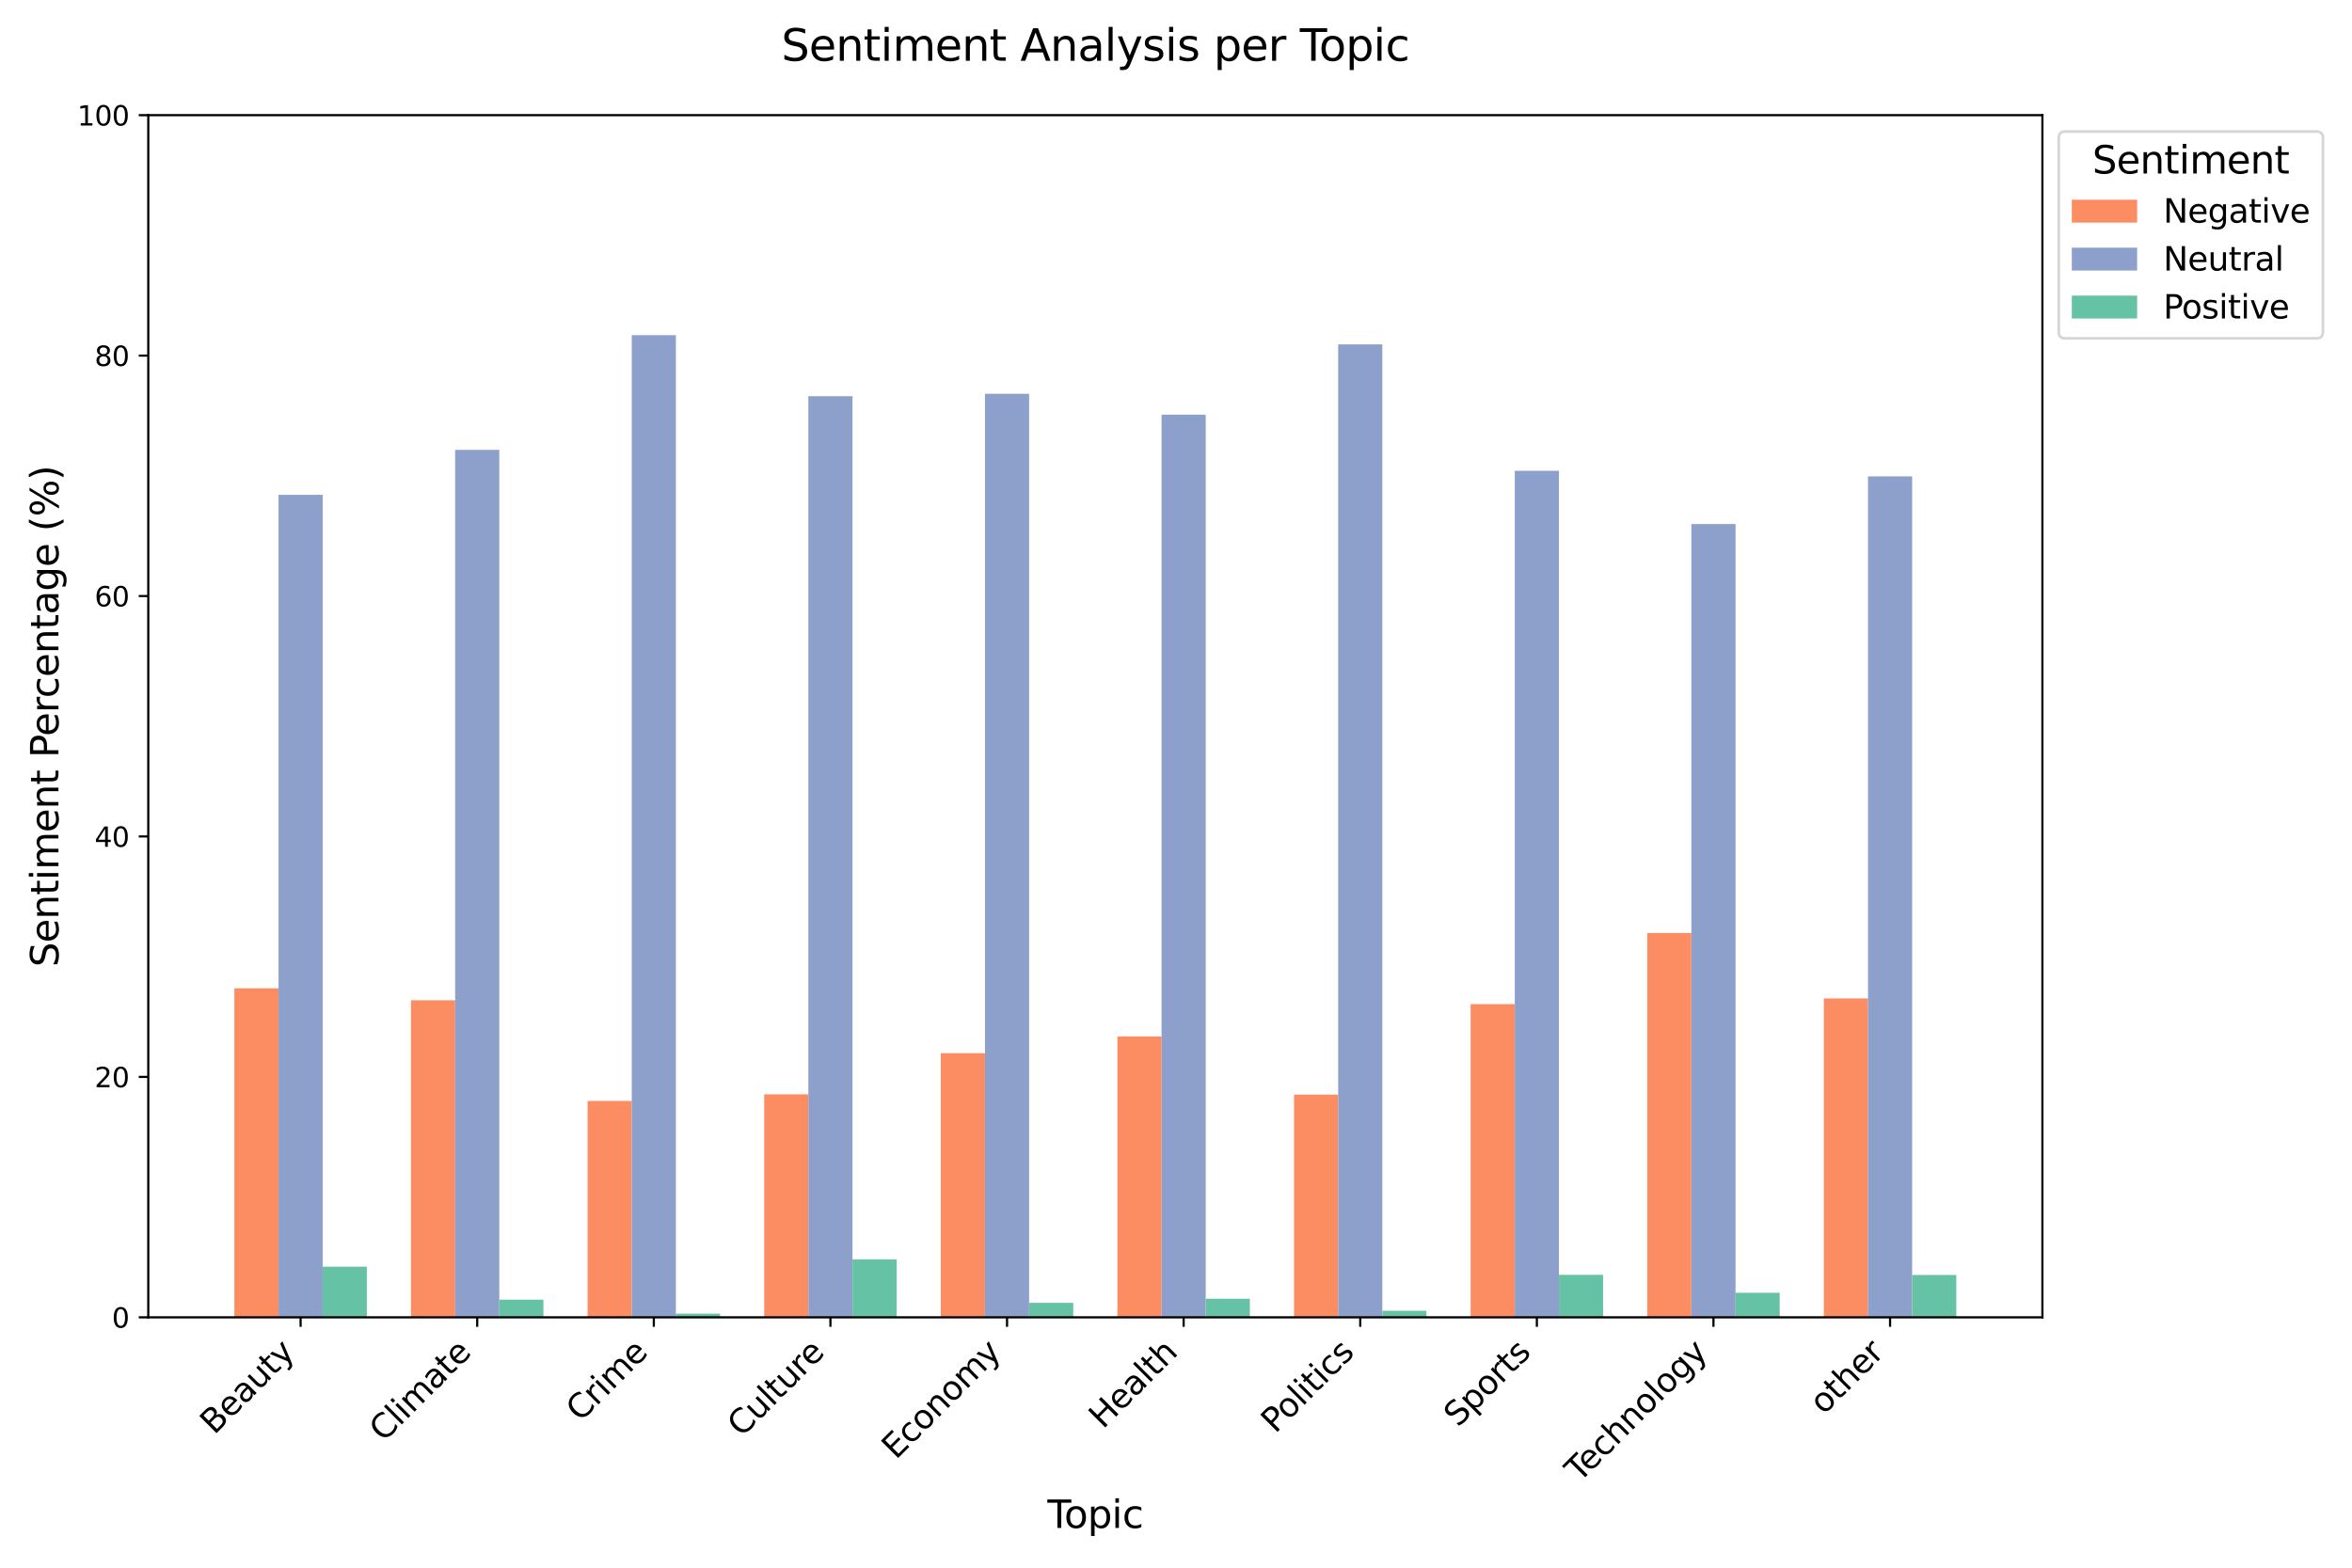 <?xml version="1.0" encoding="utf-8" standalone="no"?>
<!DOCTYPE svg PUBLIC "-//W3C//DTD SVG 1.1//EN"
  "http://www.w3.org/Graphics/SVG/1.1/DTD/svg11.dtd">
<svg xmlns:xlink="http://www.w3.org/1999/xlink" width="864pt" height="576pt" viewBox="0 0 864 576" xmlns="http://www.w3.org/2000/svg" version="1.1">
 <defs>
  <style type="text/css">*{stroke-linejoin: round; stroke-linecap: butt}</style>
 </defs>
 <g id="figure_1">
  <g id="patch_1">
   <path d="M 0 576 
L 864 576 
L 864 0 
L 0 0 
z
" style="fill: #ffffff"/>
  </g>
  <g id="axes_1">
   <g id="patch_2">
    <path d="M 54.47 484.008 
L 750.27 484.008 
L 750.27 42.32 
L 54.47 42.32 
z
" style="fill: #ffffff"/>
   </g>
   <g id="patch_3">
    <path d="M 86.097 484.008 
L 102.316 484.008 
L 102.316 363.125 
L 86.097 363.125 
z
" clip-path="url(#p4b4407efc2)" style="fill: #fc8d62"/>
   </g>
   <g id="patch_4">
    <path d="M 150.974 484.008 
L 167.193 484.008 
L 167.193 367.519 
L 150.974 367.519 
z
" clip-path="url(#p4b4407efc2)" style="fill: #fc8d62"/>
   </g>
   <g id="patch_5">
    <path d="M 215.85 484.008 
L 232.069 484.008 
L 232.069 404.513 
L 215.85 404.513 
z
" clip-path="url(#p4b4407efc2)" style="fill: #fc8d62"/>
   </g>
   <g id="patch_6">
    <path d="M 280.727 484.008 
L 296.946 484.008 
L 296.946 402.062 
L 280.727 402.062 
z
" clip-path="url(#p4b4407efc2)" style="fill: #fc8d62"/>
   </g>
   <g id="patch_7">
    <path d="M 345.603 484.008 
L 361.822 484.008 
L 361.822 386.95 
L 345.603 386.95 
z
" clip-path="url(#p4b4407efc2)" style="fill: #fc8d62"/>
   </g>
   <g id="patch_8">
    <path d="M 410.48 484.008 
L 426.699 484.008 
L 426.699 380.796 
L 410.48 380.796 
z
" clip-path="url(#p4b4407efc2)" style="fill: #fc8d62"/>
   </g>
   <g id="patch_9">
    <path d="M 475.356 484.008 
L 491.575 484.008 
L 491.575 402.194 
L 475.356 402.194 
z
" clip-path="url(#p4b4407efc2)" style="fill: #fc8d62"/>
   </g>
   <g id="patch_10">
    <path d="M 540.232 484.008 
L 556.452 484.008 
L 556.452 368.938 
L 540.232 368.938 
z
" clip-path="url(#p4b4407efc2)" style="fill: #fc8d62"/>
   </g>
   <g id="patch_11">
    <path d="M 605.109 484.008 
L 621.328 484.008 
L 621.328 342.788 
L 605.109 342.788 
z
" clip-path="url(#p4b4407efc2)" style="fill: #fc8d62"/>
   </g>
   <g id="patch_12">
    <path d="M 669.985 484.008 
L 686.204 484.008 
L 686.204 366.847 
L 669.985 366.847 
z
" clip-path="url(#p4b4407efc2)" style="fill: #fc8d62"/>
   </g>
   <g id="patch_13">
    <path d="M 102.316 484.008 
L 118.536 484.008 
L 118.536 181.8 
L 102.316 181.8 
z
" clip-path="url(#p4b4407efc2)" style="fill: #8da0cb"/>
   </g>
   <g id="patch_14">
    <path d="M 167.193 484.008 
L 183.412 484.008 
L 183.412 165.281 
L 167.193 165.281 
z
" clip-path="url(#p4b4407efc2)" style="fill: #8da0cb"/>
   </g>
   <g id="patch_15">
    <path d="M 232.069 484.008 
L 248.288 484.008 
L 248.288 123.155 
L 232.069 123.155 
z
" clip-path="url(#p4b4407efc2)" style="fill: #8da0cb"/>
   </g>
   <g id="patch_16">
    <path d="M 296.946 484.008 
L 313.165 484.008 
L 313.165 145.572 
L 296.946 145.572 
z
" clip-path="url(#p4b4407efc2)" style="fill: #8da0cb"/>
   </g>
   <g id="patch_17">
    <path d="M 361.822 484.008 
L 378.041 484.008 
L 378.041 144.685 
L 361.822 144.685 
z
" clip-path="url(#p4b4407efc2)" style="fill: #8da0cb"/>
   </g>
   <g id="patch_18">
    <path d="M 426.699 484.008 
L 442.918 484.008 
L 442.918 152.363 
L 426.699 152.363 
z
" clip-path="url(#p4b4407efc2)" style="fill: #8da0cb"/>
   </g>
   <g id="patch_19">
    <path d="M 491.575 484.008 
L 507.794 484.008 
L 507.794 126.54 
L 491.575 126.54 
z
" clip-path="url(#p4b4407efc2)" style="fill: #8da0cb"/>
   </g>
   <g id="patch_20">
    <path d="M 556.452 484.008 
L 572.671 484.008 
L 572.671 172.993 
L 556.452 172.993 
z
" clip-path="url(#p4b4407efc2)" style="fill: #8da0cb"/>
   </g>
   <g id="patch_21">
    <path d="M 621.328 484.008 
L 637.547 484.008 
L 637.547 192.554 
L 621.328 192.554 
z
" clip-path="url(#p4b4407efc2)" style="fill: #8da0cb"/>
   </g>
   <g id="patch_22">
    <path d="M 686.204 484.008 
L 702.424 484.008 
L 702.424 175.034 
L 686.204 175.034 
z
" clip-path="url(#p4b4407efc2)" style="fill: #8da0cb"/>
   </g>
   <g id="patch_23">
    <path d="M 118.536 484.008 
L 134.755 484.008 
L 134.755 465.411 
L 118.536 465.411 
z
" clip-path="url(#p4b4407efc2)" style="fill: #66c2a5"/>
   </g>
   <g id="patch_24">
    <path d="M 183.412 484.008 
L 199.631 484.008 
L 199.631 477.536 
L 183.412 477.536 
z
" clip-path="url(#p4b4407efc2)" style="fill: #66c2a5"/>
   </g>
   <g id="patch_25">
    <path d="M 248.288 484.008 
L 264.508 484.008 
L 264.508 482.668 
L 248.288 482.668 
z
" clip-path="url(#p4b4407efc2)" style="fill: #66c2a5"/>
   </g>
   <g id="patch_26">
    <path d="M 313.165 484.008 
L 329.384 484.008 
L 329.384 462.702 
L 313.165 462.702 
z
" clip-path="url(#p4b4407efc2)" style="fill: #66c2a5"/>
   </g>
   <g id="patch_27">
    <path d="M 378.041 484.008 
L 394.26 484.008 
L 394.26 478.7 
L 378.041 478.7 
z
" clip-path="url(#p4b4407efc2)" style="fill: #66c2a5"/>
   </g>
   <g id="patch_28">
    <path d="M 442.918 484.008 
L 459.137 484.008 
L 459.137 477.178 
L 442.918 477.178 
z
" clip-path="url(#p4b4407efc2)" style="fill: #66c2a5"/>
   </g>
   <g id="patch_29">
    <path d="M 507.794 484.008 
L 524.013 484.008 
L 524.013 481.602 
L 507.794 481.602 
z
" clip-path="url(#p4b4407efc2)" style="fill: #66c2a5"/>
   </g>
   <g id="patch_30">
    <path d="M 572.671 484.008 
L 588.89 484.008 
L 588.89 468.405 
L 572.671 468.405 
z
" clip-path="url(#p4b4407efc2)" style="fill: #66c2a5"/>
   </g>
   <g id="patch_31">
    <path d="M 637.547 484.008 
L 653.766 484.008 
L 653.766 474.994 
L 637.547 474.994 
z
" clip-path="url(#p4b4407efc2)" style="fill: #66c2a5"/>
   </g>
   <g id="patch_32">
    <path d="M 702.424 484.008 
L 718.643 484.008 
L 718.643 468.456 
L 702.424 468.456 
z
" clip-path="url(#p4b4407efc2)" style="fill: #66c2a5"/>
   </g>
   <g id="matplotlib.axis_1">
    <g id="xtick_1">
     <g id="line2d_1">
      <defs>
       <path id="m904b75fad4" d="M 0 0 
L 0 3.5 
" style="stroke: #000000; stroke-width: 0.8"/>
      </defs>
      <g>
       <use xlink:href="#m904b75fad4" x="110.426" y="484.008" style="stroke: #000000; stroke-width: 0.8"/>
      </g>
     </g>
     <g id="text_1">
      <!-- Beauty -->
      <g transform="translate(78.692 527.424) rotate(-45) scale(0.12 -0.12)">
       <defs>
        <path id="DejaVuSans-42" d="M 1259 2228 
L 1259 519 
L 2272 519 
Q 2781 519 3026 730 
Q 3272 941 3272 1375 
Q 3272 1813 3026 2020 
Q 2781 2228 2272 2228 
L 1259 2228 
z
M 1259 4147 
L 1259 2741 
L 2194 2741 
Q 2656 2741 2882 2914 
Q 3109 3088 3109 3444 
Q 3109 3797 2882 3972 
Q 2656 4147 2194 4147 
L 1259 4147 
z
M 628 4666 
L 2241 4666 
Q 2963 4666 3353 4366 
Q 3744 4066 3744 3513 
Q 3744 3084 3544 2831 
Q 3344 2578 2956 2516 
Q 3422 2416 3680 2098 
Q 3938 1781 3938 1306 
Q 3938 681 3513 340 
Q 3088 0 2303 0 
L 628 0 
L 628 4666 
z
" transform="scale(0.016)"/>
        <path id="DejaVuSans-65" d="M 3597 1894 
L 3597 1613 
L 953 1613 
Q 991 1019 1311 708 
Q 1631 397 2203 397 
Q 2534 397 2845 478 
Q 3156 559 3463 722 
L 3463 178 
Q 3153 47 2828 -22 
Q 2503 -91 2169 -91 
Q 1331 -91 842 396 
Q 353 884 353 1716 
Q 353 2575 817 3079 
Q 1281 3584 2069 3584 
Q 2775 3584 3186 3129 
Q 3597 2675 3597 1894 
z
M 3022 2063 
Q 3016 2534 2758 2815 
Q 2500 3097 2075 3097 
Q 1594 3097 1305 2825 
Q 1016 2553 972 2059 
L 3022 2063 
z
" transform="scale(0.016)"/>
        <path id="DejaVuSans-61" d="M 2194 1759 
Q 1497 1759 1228 1600 
Q 959 1441 959 1056 
Q 959 750 1161 570 
Q 1363 391 1709 391 
Q 2188 391 2477 730 
Q 2766 1069 2766 1631 
L 2766 1759 
L 2194 1759 
z
M 3341 1997 
L 3341 0 
L 2766 0 
L 2766 531 
Q 2569 213 2275 61 
Q 1981 -91 1556 -91 
Q 1019 -91 701 211 
Q 384 513 384 1019 
Q 384 1609 779 1909 
Q 1175 2209 1959 2209 
L 2766 2209 
L 2766 2266 
Q 2766 2663 2505 2880 
Q 2244 3097 1772 3097 
Q 1472 3097 1187 3025 
Q 903 2953 641 2809 
L 641 3341 
Q 956 3463 1253 3523 
Q 1550 3584 1831 3584 
Q 2591 3584 2966 3190 
Q 3341 2797 3341 1997 
z
" transform="scale(0.016)"/>
        <path id="DejaVuSans-75" d="M 544 1381 
L 544 3500 
L 1119 3500 
L 1119 1403 
Q 1119 906 1312 657 
Q 1506 409 1894 409 
Q 2359 409 2629 706 
Q 2900 1003 2900 1516 
L 2900 3500 
L 3475 3500 
L 3475 0 
L 2900 0 
L 2900 538 
Q 2691 219 2414 64 
Q 2138 -91 1772 -91 
Q 1169 -91 856 284 
Q 544 659 544 1381 
z
M 1991 3584 
L 1991 3584 
z
" transform="scale(0.016)"/>
        <path id="DejaVuSans-74" d="M 1172 4494 
L 1172 3500 
L 2356 3500 
L 2356 3053 
L 1172 3053 
L 1172 1153 
Q 1172 725 1289 603 
Q 1406 481 1766 481 
L 2356 481 
L 2356 0 
L 1766 0 
Q 1100 0 847 248 
Q 594 497 594 1153 
L 594 3053 
L 172 3053 
L 172 3500 
L 594 3500 
L 594 4494 
L 1172 4494 
z
" transform="scale(0.016)"/>
        <path id="DejaVuSans-79" d="M 2059 -325 
Q 1816 -950 1584 -1140 
Q 1353 -1331 966 -1331 
L 506 -1331 
L 506 -850 
L 844 -850 
Q 1081 -850 1212 -737 
Q 1344 -625 1503 -206 
L 1606 56 
L 191 3500 
L 800 3500 
L 1894 763 
L 2988 3500 
L 3597 3500 
L 2059 -325 
z
" transform="scale(0.016)"/>
       </defs>
       <use xlink:href="#DejaVuSans-42"/>
       <use xlink:href="#DejaVuSans-65" transform="translate(68.604 0)"/>
       <use xlink:href="#DejaVuSans-61" transform="translate(130.127 0)"/>
       <use xlink:href="#DejaVuSans-75" transform="translate(191.406 0)"/>
       <use xlink:href="#DejaVuSans-74" transform="translate(254.785 0)"/>
       <use xlink:href="#DejaVuSans-79" transform="translate(293.994 0)"/>
      </g>
     </g>
    </g>
    <g id="xtick_2">
     <g id="line2d_2">
      <g>
       <use xlink:href="#m904b75fad4" x="175.302" y="484.008" style="stroke: #000000; stroke-width: 0.8"/>
      </g>
     </g>
     <g id="text_2">
      <!-- Climate -->
      <g transform="translate(140.885 530.108) rotate(-45) scale(0.12 -0.12)">
       <defs>
        <path id="DejaVuSans-43" d="M 4122 4306 
L 4122 3641 
Q 3803 3938 3442 4084 
Q 3081 4231 2675 4231 
Q 1875 4231 1450 3742 
Q 1025 3253 1025 2328 
Q 1025 1406 1450 917 
Q 1875 428 2675 428 
Q 3081 428 3442 575 
Q 3803 722 4122 1019 
L 4122 359 
Q 3791 134 3420 21 
Q 3050 -91 2638 -91 
Q 1578 -91 968 557 
Q 359 1206 359 2328 
Q 359 3453 968 4101 
Q 1578 4750 2638 4750 
Q 3056 4750 3426 4639 
Q 3797 4528 4122 4306 
z
" transform="scale(0.016)"/>
        <path id="DejaVuSans-6c" d="M 603 4863 
L 1178 4863 
L 1178 0 
L 603 0 
L 603 4863 
z
" transform="scale(0.016)"/>
        <path id="DejaVuSans-69" d="M 603 3500 
L 1178 3500 
L 1178 0 
L 603 0 
L 603 3500 
z
M 603 4863 
L 1178 4863 
L 1178 4134 
L 603 4134 
L 603 4863 
z
" transform="scale(0.016)"/>
        <path id="DejaVuSans-6d" d="M 3328 2828 
Q 3544 3216 3844 3400 
Q 4144 3584 4550 3584 
Q 5097 3584 5394 3201 
Q 5691 2819 5691 2113 
L 5691 0 
L 5113 0 
L 5113 2094 
Q 5113 2597 4934 2840 
Q 4756 3084 4391 3084 
Q 3944 3084 3684 2787 
Q 3425 2491 3425 1978 
L 3425 0 
L 2847 0 
L 2847 2094 
Q 2847 2600 2669 2842 
Q 2491 3084 2119 3084 
Q 1678 3084 1418 2786 
Q 1159 2488 1159 1978 
L 1159 0 
L 581 0 
L 581 3500 
L 1159 3500 
L 1159 2956 
Q 1356 3278 1631 3431 
Q 1906 3584 2284 3584 
Q 2666 3584 2933 3390 
Q 3200 3197 3328 2828 
z
" transform="scale(0.016)"/>
       </defs>
       <use xlink:href="#DejaVuSans-43"/>
       <use xlink:href="#DejaVuSans-6c" transform="translate(69.824 0)"/>
       <use xlink:href="#DejaVuSans-69" transform="translate(97.607 0)"/>
       <use xlink:href="#DejaVuSans-6d" transform="translate(125.391 0)"/>
       <use xlink:href="#DejaVuSans-61" transform="translate(222.803 0)"/>
       <use xlink:href="#DejaVuSans-74" transform="translate(284.082 0)"/>
       <use xlink:href="#DejaVuSans-65" transform="translate(323.291 0)"/>
      </g>
     </g>
    </g>
    <g id="xtick_3">
     <g id="line2d_3">
      <g>
       <use xlink:href="#m904b75fad4" x="240.179" y="484.008" style="stroke: #000000; stroke-width: 0.8"/>
      </g>
     </g>
     <g id="text_3">
      <!-- Crime -->
      <g transform="translate(213.157 522.712) rotate(-45) scale(0.12 -0.12)">
       <defs>
        <path id="DejaVuSans-72" d="M 2631 2963 
Q 2534 3019 2420 3045 
Q 2306 3072 2169 3072 
Q 1681 3072 1420 2755 
Q 1159 2438 1159 1844 
L 1159 0 
L 581 0 
L 581 3500 
L 1159 3500 
L 1159 2956 
Q 1341 3275 1631 3429 
Q 1922 3584 2338 3584 
Q 2397 3584 2469 3576 
Q 2541 3569 2628 3553 
L 2631 2963 
z
" transform="scale(0.016)"/>
       </defs>
       <use xlink:href="#DejaVuSans-43"/>
       <use xlink:href="#DejaVuSans-72" transform="translate(69.824 0)"/>
       <use xlink:href="#DejaVuSans-69" transform="translate(110.938 0)"/>
       <use xlink:href="#DejaVuSans-6d" transform="translate(138.721 0)"/>
       <use xlink:href="#DejaVuSans-65" transform="translate(236.133 0)"/>
      </g>
     </g>
    </g>
    <g id="xtick_4">
     <g id="line2d_4">
      <g>
       <use xlink:href="#m904b75fad4" x="305.055" y="484.008" style="stroke: #000000; stroke-width: 0.8"/>
      </g>
     </g>
     <g id="text_4">
      <!-- Culture -->
      <g transform="translate(272.408 528.338) rotate(-45) scale(0.12 -0.12)">
       <use xlink:href="#DejaVuSans-43"/>
       <use xlink:href="#DejaVuSans-75" transform="translate(69.824 0)"/>
       <use xlink:href="#DejaVuSans-6c" transform="translate(133.203 0)"/>
       <use xlink:href="#DejaVuSans-74" transform="translate(160.986 0)"/>
       <use xlink:href="#DejaVuSans-75" transform="translate(200.195 0)"/>
       <use xlink:href="#DejaVuSans-72" transform="translate(263.574 0)"/>
       <use xlink:href="#DejaVuSans-65" transform="translate(302.438 0)"/>
      </g>
     </g>
    </g>
    <g id="xtick_5">
     <g id="line2d_5">
      <g>
       <use xlink:href="#m904b75fad4" x="369.932" y="484.008" style="stroke: #000000; stroke-width: 0.8"/>
      </g>
     </g>
     <g id="text_5">
      <!-- Economy -->
      <g transform="translate(329.091 536.532) rotate(-45) scale(0.12 -0.12)">
       <defs>
        <path id="DejaVuSans-45" d="M 628 4666 
L 3578 4666 
L 3578 4134 
L 1259 4134 
L 1259 2753 
L 3481 2753 
L 3481 2222 
L 1259 2222 
L 1259 531 
L 3634 531 
L 3634 0 
L 628 0 
L 628 4666 
z
" transform="scale(0.016)"/>
        <path id="DejaVuSans-63" d="M 3122 3366 
L 3122 2828 
Q 2878 2963 2633 3030 
Q 2388 3097 2138 3097 
Q 1578 3097 1268 2742 
Q 959 2388 959 1747 
Q 959 1106 1268 751 
Q 1578 397 2138 397 
Q 2388 397 2633 464 
Q 2878 531 3122 666 
L 3122 134 
Q 2881 22 2623 -34 
Q 2366 -91 2075 -91 
Q 1284 -91 818 406 
Q 353 903 353 1747 
Q 353 2603 823 3093 
Q 1294 3584 2113 3584 
Q 2378 3584 2631 3529 
Q 2884 3475 3122 3366 
z
" transform="scale(0.016)"/>
        <path id="DejaVuSans-6f" d="M 1959 3097 
Q 1497 3097 1228 2736 
Q 959 2375 959 1747 
Q 959 1119 1226 758 
Q 1494 397 1959 397 
Q 2419 397 2687 759 
Q 2956 1122 2956 1747 
Q 2956 2369 2687 2733 
Q 2419 3097 1959 3097 
z
M 1959 3584 
Q 2709 3584 3137 3096 
Q 3566 2609 3566 1747 
Q 3566 888 3137 398 
Q 2709 -91 1959 -91 
Q 1206 -91 779 398 
Q 353 888 353 1747 
Q 353 2609 779 3096 
Q 1206 3584 1959 3584 
z
" transform="scale(0.016)"/>
        <path id="DejaVuSans-6e" d="M 3513 2113 
L 3513 0 
L 2938 0 
L 2938 2094 
Q 2938 2591 2744 2837 
Q 2550 3084 2163 3084 
Q 1697 3084 1428 2787 
Q 1159 2491 1159 1978 
L 1159 0 
L 581 0 
L 581 3500 
L 1159 3500 
L 1159 2956 
Q 1366 3272 1645 3428 
Q 1925 3584 2291 3584 
Q 2894 3584 3203 3211 
Q 3513 2838 3513 2113 
z
" transform="scale(0.016)"/>
       </defs>
       <use xlink:href="#DejaVuSans-45"/>
       <use xlink:href="#DejaVuSans-63" transform="translate(63.184 0)"/>
       <use xlink:href="#DejaVuSans-6f" transform="translate(118.164 0)"/>
       <use xlink:href="#DejaVuSans-6e" transform="translate(179.346 0)"/>
       <use xlink:href="#DejaVuSans-6f" transform="translate(242.725 0)"/>
       <use xlink:href="#DejaVuSans-6d" transform="translate(303.906 0)"/>
       <use xlink:href="#DejaVuSans-79" transform="translate(401.318 0)"/>
      </g>
     </g>
    </g>
    <g id="xtick_6">
     <g id="line2d_6">
      <g>
       <use xlink:href="#m904b75fad4" x="434.808" y="484.008" style="stroke: #000000; stroke-width: 0.8"/>
      </g>
     </g>
     <g id="text_6">
      <!-- Health -->
      <g transform="translate(405.18 525.319) rotate(-45) scale(0.12 -0.12)">
       <defs>
        <path id="DejaVuSans-48" d="M 628 4666 
L 1259 4666 
L 1259 2753 
L 3553 2753 
L 3553 4666 
L 4184 4666 
L 4184 0 
L 3553 0 
L 3553 2222 
L 1259 2222 
L 1259 0 
L 628 0 
L 628 4666 
z
" transform="scale(0.016)"/>
        <path id="DejaVuSans-68" d="M 3513 2113 
L 3513 0 
L 2938 0 
L 2938 2094 
Q 2938 2591 2744 2837 
Q 2550 3084 2163 3084 
Q 1697 3084 1428 2787 
Q 1159 2491 1159 1978 
L 1159 0 
L 581 0 
L 581 4863 
L 1159 4863 
L 1159 2956 
Q 1366 3272 1645 3428 
Q 1925 3584 2291 3584 
Q 2894 3584 3203 3211 
Q 3513 2838 3513 2113 
z
" transform="scale(0.016)"/>
       </defs>
       <use xlink:href="#DejaVuSans-48"/>
       <use xlink:href="#DejaVuSans-65" transform="translate(75.195 0)"/>
       <use xlink:href="#DejaVuSans-61" transform="translate(136.719 0)"/>
       <use xlink:href="#DejaVuSans-6c" transform="translate(197.998 0)"/>
       <use xlink:href="#DejaVuSans-74" transform="translate(225.781 0)"/>
       <use xlink:href="#DejaVuSans-68" transform="translate(264.99 0)"/>
      </g>
     </g>
    </g>
    <g id="xtick_7">
     <g id="line2d_7">
      <g>
       <use xlink:href="#m904b75fad4" x="499.685" y="484.008" style="stroke: #000000; stroke-width: 0.8"/>
      </g>
     </g>
     <g id="text_7">
      <!-- Politics -->
      <g transform="translate(468.435 526.941) rotate(-45) scale(0.12 -0.12)">
       <defs>
        <path id="DejaVuSans-50" d="M 1259 4147 
L 1259 2394 
L 2053 2394 
Q 2494 2394 2734 2622 
Q 2975 2850 2975 3272 
Q 2975 3691 2734 3919 
Q 2494 4147 2053 4147 
L 1259 4147 
z
M 628 4666 
L 2053 4666 
Q 2838 4666 3239 4311 
Q 3641 3956 3641 3272 
Q 3641 2581 3239 2228 
Q 2838 1875 2053 1875 
L 1259 1875 
L 1259 0 
L 628 0 
L 628 4666 
z
" transform="scale(0.016)"/>
        <path id="DejaVuSans-73" d="M 2834 3397 
L 2834 2853 
Q 2591 2978 2328 3040 
Q 2066 3103 1784 3103 
Q 1356 3103 1142 2972 
Q 928 2841 928 2578 
Q 928 2378 1081 2264 
Q 1234 2150 1697 2047 
L 1894 2003 
Q 2506 1872 2764 1633 
Q 3022 1394 3022 966 
Q 3022 478 2636 193 
Q 2250 -91 1575 -91 
Q 1294 -91 989 -36 
Q 684 19 347 128 
L 347 722 
Q 666 556 975 473 
Q 1284 391 1588 391 
Q 1994 391 2212 530 
Q 2431 669 2431 922 
Q 2431 1156 2273 1281 
Q 2116 1406 1581 1522 
L 1381 1569 
Q 847 1681 609 1914 
Q 372 2147 372 2553 
Q 372 3047 722 3315 
Q 1072 3584 1716 3584 
Q 2034 3584 2315 3537 
Q 2597 3491 2834 3397 
z
" transform="scale(0.016)"/>
       </defs>
       <use xlink:href="#DejaVuSans-50"/>
       <use xlink:href="#DejaVuSans-6f" transform="translate(56.678 0)"/>
       <use xlink:href="#DejaVuSans-6c" transform="translate(117.859 0)"/>
       <use xlink:href="#DejaVuSans-69" transform="translate(145.643 0)"/>
       <use xlink:href="#DejaVuSans-74" transform="translate(173.426 0)"/>
       <use xlink:href="#DejaVuSans-69" transform="translate(212.635 0)"/>
       <use xlink:href="#DejaVuSans-63" transform="translate(240.418 0)"/>
       <use xlink:href="#DejaVuSans-73" transform="translate(295.398 0)"/>
      </g>
     </g>
    </g>
    <g id="xtick_8">
     <g id="line2d_8">
      <g>
       <use xlink:href="#m904b75fad4" x="564.561" y="484.008" style="stroke: #000000; stroke-width: 0.8"/>
      </g>
     </g>
     <g id="text_8">
      <!-- Sports -->
      <g transform="translate(535.596 524.656) rotate(-45) scale(0.12 -0.12)">
       <defs>
        <path id="DejaVuSans-53" d="M 3425 4513 
L 3425 3897 
Q 3066 4069 2747 4153 
Q 2428 4238 2131 4238 
Q 1616 4238 1336 4038 
Q 1056 3838 1056 3469 
Q 1056 3159 1242 3001 
Q 1428 2844 1947 2747 
L 2328 2669 
Q 3034 2534 3370 2195 
Q 3706 1856 3706 1288 
Q 3706 609 3251 259 
Q 2797 -91 1919 -91 
Q 1588 -91 1214 -16 
Q 841 59 441 206 
L 441 856 
Q 825 641 1194 531 
Q 1563 422 1919 422 
Q 2459 422 2753 634 
Q 3047 847 3047 1241 
Q 3047 1584 2836 1778 
Q 2625 1972 2144 2069 
L 1759 2144 
Q 1053 2284 737 2584 
Q 422 2884 422 3419 
Q 422 4038 858 4394 
Q 1294 4750 2059 4750 
Q 2388 4750 2728 4690 
Q 3069 4631 3425 4513 
z
" transform="scale(0.016)"/>
        <path id="DejaVuSans-70" d="M 1159 525 
L 1159 -1331 
L 581 -1331 
L 581 3500 
L 1159 3500 
L 1159 2969 
Q 1341 3281 1617 3432 
Q 1894 3584 2278 3584 
Q 2916 3584 3314 3078 
Q 3713 2572 3713 1747 
Q 3713 922 3314 415 
Q 2916 -91 2278 -91 
Q 1894 -91 1617 61 
Q 1341 213 1159 525 
z
M 3116 1747 
Q 3116 2381 2855 2742 
Q 2594 3103 2138 3103 
Q 1681 3103 1420 2742 
Q 1159 2381 1159 1747 
Q 1159 1113 1420 752 
Q 1681 391 2138 391 
Q 2594 391 2855 752 
Q 3116 1113 3116 1747 
z
" transform="scale(0.016)"/>
       </defs>
       <use xlink:href="#DejaVuSans-53"/>
       <use xlink:href="#DejaVuSans-70" transform="translate(63.477 0)"/>
       <use xlink:href="#DejaVuSans-6f" transform="translate(126.953 0)"/>
       <use xlink:href="#DejaVuSans-72" transform="translate(188.135 0)"/>
       <use xlink:href="#DejaVuSans-74" transform="translate(229.248 0)"/>
       <use xlink:href="#DejaVuSans-73" transform="translate(268.457 0)"/>
      </g>
     </g>
    </g>
    <g id="xtick_9">
     <g id="line2d_9">
      <g>
       <use xlink:href="#m904b75fad4" x="629.438" y="484.008" style="stroke: #000000; stroke-width: 0.8"/>
      </g>
     </g>
     <g id="text_9">
      <!-- Technology -->
      <g transform="translate(580.141 544.988) rotate(-45) scale(0.12 -0.12)">
       <defs>
        <path id="DejaVuSans-54" d="M -19 4666 
L 3928 4666 
L 3928 4134 
L 2272 4134 
L 2272 0 
L 1638 0 
L 1638 4134 
L -19 4134 
L -19 4666 
z
" transform="scale(0.016)"/>
        <path id="DejaVuSans-67" d="M 2906 1791 
Q 2906 2416 2648 2759 
Q 2391 3103 1925 3103 
Q 1463 3103 1205 2759 
Q 947 2416 947 1791 
Q 947 1169 1205 825 
Q 1463 481 1925 481 
Q 2391 481 2648 825 
Q 2906 1169 2906 1791 
z
M 3481 434 
Q 3481 -459 3084 -895 
Q 2688 -1331 1869 -1331 
Q 1566 -1331 1297 -1286 
Q 1028 -1241 775 -1147 
L 775 -588 
Q 1028 -725 1275 -790 
Q 1522 -856 1778 -856 
Q 2344 -856 2625 -561 
Q 2906 -266 2906 331 
L 2906 616 
Q 2728 306 2450 153 
Q 2172 0 1784 0 
Q 1141 0 747 490 
Q 353 981 353 1791 
Q 353 2603 747 3093 
Q 1141 3584 1784 3584 
Q 2172 3584 2450 3431 
Q 2728 3278 2906 2969 
L 2906 3500 
L 3481 3500 
L 3481 434 
z
" transform="scale(0.016)"/>
       </defs>
       <use xlink:href="#DejaVuSans-54"/>
       <use xlink:href="#DejaVuSans-65" transform="translate(44.084 0)"/>
       <use xlink:href="#DejaVuSans-63" transform="translate(105.607 0)"/>
       <use xlink:href="#DejaVuSans-68" transform="translate(160.588 0)"/>
       <use xlink:href="#DejaVuSans-6e" transform="translate(223.967 0)"/>
       <use xlink:href="#DejaVuSans-6f" transform="translate(287.346 0)"/>
       <use xlink:href="#DejaVuSans-6c" transform="translate(348.527 0)"/>
       <use xlink:href="#DejaVuSans-6f" transform="translate(376.311 0)"/>
       <use xlink:href="#DejaVuSans-67" transform="translate(437.492 0)"/>
       <use xlink:href="#DejaVuSans-79" transform="translate(500.969 0)"/>
      </g>
     </g>
    </g>
    <g id="xtick_10">
     <g id="line2d_10">
      <g>
       <use xlink:href="#m904b75fad4" x="694.314" y="484.008" style="stroke: #000000; stroke-width: 0.8"/>
      </g>
     </g>
     <g id="text_10">
      <!-- other -->
      <g transform="translate(669.944 520.061) rotate(-45) scale(0.12 -0.12)">
       <use xlink:href="#DejaVuSans-6f"/>
       <use xlink:href="#DejaVuSans-74" transform="translate(61.182 0)"/>
       <use xlink:href="#DejaVuSans-68" transform="translate(100.391 0)"/>
       <use xlink:href="#DejaVuSans-65" transform="translate(163.77 0)"/>
       <use xlink:href="#DejaVuSans-72" transform="translate(225.293 0)"/>
      </g>
     </g>
    </g>
    <g id="text_11">
     <!-- Topic -->
     <g transform="translate(384.764 561.39) scale(0.14 -0.14)">
      <use xlink:href="#DejaVuSans-54"/>
      <use xlink:href="#DejaVuSans-6f" transform="translate(44.084 0)"/>
      <use xlink:href="#DejaVuSans-70" transform="translate(105.266 0)"/>
      <use xlink:href="#DejaVuSans-69" transform="translate(168.742 0)"/>
      <use xlink:href="#DejaVuSans-63" transform="translate(196.525 0)"/>
     </g>
    </g>
   </g>
   <g id="matplotlib.axis_2">
    <g id="ytick_1">
     <g id="line2d_11">
      <defs>
       <path id="m04afa4ae55" d="M 0 0 
L -3.5 0 
" style="stroke: #000000; stroke-width: 0.8"/>
      </defs>
      <g>
       <use xlink:href="#m04afa4ae55" x="54.47" y="484.008" style="stroke: #000000; stroke-width: 0.8"/>
      </g>
     </g>
     <g id="text_12">
      <!-- 0 -->
      <g transform="translate(41.108 487.807) scale(0.1 -0.1)">
       <defs>
        <path id="DejaVuSans-30" d="M 2034 4250 
Q 1547 4250 1301 3770 
Q 1056 3291 1056 2328 
Q 1056 1369 1301 889 
Q 1547 409 2034 409 
Q 2525 409 2770 889 
Q 3016 1369 3016 2328 
Q 3016 3291 2770 3770 
Q 2525 4250 2034 4250 
z
M 2034 4750 
Q 2819 4750 3233 4129 
Q 3647 3509 3647 2328 
Q 3647 1150 3233 529 
Q 2819 -91 2034 -91 
Q 1250 -91 836 529 
Q 422 1150 422 2328 
Q 422 3509 836 4129 
Q 1250 4750 2034 4750 
z
" transform="scale(0.016)"/>
       </defs>
       <use xlink:href="#DejaVuSans-30"/>
      </g>
     </g>
    </g>
    <g id="ytick_2">
     <g id="line2d_12">
      <g>
       <use xlink:href="#m04afa4ae55" x="54.47" y="395.67" style="stroke: #000000; stroke-width: 0.8"/>
      </g>
     </g>
     <g id="text_13">
      <!-- 20 -->
      <g transform="translate(34.745 399.47) scale(0.1 -0.1)">
       <defs>
        <path id="DejaVuSans-32" d="M 1228 531 
L 3431 531 
L 3431 0 
L 469 0 
L 469 531 
Q 828 903 1448 1529 
Q 2069 2156 2228 2338 
Q 2531 2678 2651 2914 
Q 2772 3150 2772 3378 
Q 2772 3750 2511 3984 
Q 2250 4219 1831 4219 
Q 1534 4219 1204 4116 
Q 875 4013 500 3803 
L 500 4441 
Q 881 4594 1212 4672 
Q 1544 4750 1819 4750 
Q 2544 4750 2975 4387 
Q 3406 4025 3406 3419 
Q 3406 3131 3298 2873 
Q 3191 2616 2906 2266 
Q 2828 2175 2409 1742 
Q 1991 1309 1228 531 
z
" transform="scale(0.016)"/>
       </defs>
       <use xlink:href="#DejaVuSans-32"/>
       <use xlink:href="#DejaVuSans-30" transform="translate(63.623 0)"/>
      </g>
     </g>
    </g>
    <g id="ytick_3">
     <g id="line2d_13">
      <g>
       <use xlink:href="#m04afa4ae55" x="54.47" y="307.333" style="stroke: #000000; stroke-width: 0.8"/>
      </g>
     </g>
     <g id="text_14">
      <!-- 40 -->
      <g transform="translate(34.745 311.132) scale(0.1 -0.1)">
       <defs>
        <path id="DejaVuSans-34" d="M 2419 4116 
L 825 1625 
L 2419 1625 
L 2419 4116 
z
M 2253 4666 
L 3047 4666 
L 3047 1625 
L 3713 1625 
L 3713 1100 
L 3047 1100 
L 3047 0 
L 2419 0 
L 2419 1100 
L 313 1100 
L 313 1709 
L 2253 4666 
z
" transform="scale(0.016)"/>
       </defs>
       <use xlink:href="#DejaVuSans-34"/>
       <use xlink:href="#DejaVuSans-30" transform="translate(63.623 0)"/>
      </g>
     </g>
    </g>
    <g id="ytick_4">
     <g id="line2d_14">
      <g>
       <use xlink:href="#m04afa4ae55" x="54.47" y="218.995" style="stroke: #000000; stroke-width: 0.8"/>
      </g>
     </g>
     <g id="text_15">
      <!-- 60 -->
      <g transform="translate(34.745 222.794) scale(0.1 -0.1)">
       <defs>
        <path id="DejaVuSans-36" d="M 2113 2584 
Q 1688 2584 1439 2293 
Q 1191 2003 1191 1497 
Q 1191 994 1439 701 
Q 1688 409 2113 409 
Q 2538 409 2786 701 
Q 3034 994 3034 1497 
Q 3034 2003 2786 2293 
Q 2538 2584 2113 2584 
z
M 3366 4563 
L 3366 3988 
Q 3128 4100 2886 4159 
Q 2644 4219 2406 4219 
Q 1781 4219 1451 3797 
Q 1122 3375 1075 2522 
Q 1259 2794 1537 2939 
Q 1816 3084 2150 3084 
Q 2853 3084 3261 2657 
Q 3669 2231 3669 1497 
Q 3669 778 3244 343 
Q 2819 -91 2113 -91 
Q 1303 -91 875 529 
Q 447 1150 447 2328 
Q 447 3434 972 4092 
Q 1497 4750 2381 4750 
Q 2619 4750 2861 4703 
Q 3103 4656 3366 4563 
z
" transform="scale(0.016)"/>
       </defs>
       <use xlink:href="#DejaVuSans-36"/>
       <use xlink:href="#DejaVuSans-30" transform="translate(63.623 0)"/>
      </g>
     </g>
    </g>
    <g id="ytick_5">
     <g id="line2d_15">
      <g>
       <use xlink:href="#m04afa4ae55" x="54.47" y="130.658" style="stroke: #000000; stroke-width: 0.8"/>
      </g>
     </g>
     <g id="text_16">
      <!-- 80 -->
      <g transform="translate(34.745 134.457) scale(0.1 -0.1)">
       <defs>
        <path id="DejaVuSans-38" d="M 2034 2216 
Q 1584 2216 1326 1975 
Q 1069 1734 1069 1313 
Q 1069 891 1326 650 
Q 1584 409 2034 409 
Q 2484 409 2743 651 
Q 3003 894 3003 1313 
Q 3003 1734 2745 1975 
Q 2488 2216 2034 2216 
z
M 1403 2484 
Q 997 2584 770 2862 
Q 544 3141 544 3541 
Q 544 4100 942 4425 
Q 1341 4750 2034 4750 
Q 2731 4750 3128 4425 
Q 3525 4100 3525 3541 
Q 3525 3141 3298 2862 
Q 3072 2584 2669 2484 
Q 3125 2378 3379 2068 
Q 3634 1759 3634 1313 
Q 3634 634 3220 271 
Q 2806 -91 2034 -91 
Q 1263 -91 848 271 
Q 434 634 434 1313 
Q 434 1759 690 2068 
Q 947 2378 1403 2484 
z
M 1172 3481 
Q 1172 3119 1398 2916 
Q 1625 2713 2034 2713 
Q 2441 2713 2670 2916 
Q 2900 3119 2900 3481 
Q 2900 3844 2670 4047 
Q 2441 4250 2034 4250 
Q 1625 4250 1398 4047 
Q 1172 3844 1172 3481 
z
" transform="scale(0.016)"/>
       </defs>
       <use xlink:href="#DejaVuSans-38"/>
       <use xlink:href="#DejaVuSans-30" transform="translate(63.623 0)"/>
      </g>
     </g>
    </g>
    <g id="ytick_6">
     <g id="line2d_16">
      <g>
       <use xlink:href="#m04afa4ae55" x="54.47" y="42.32" style="stroke: #000000; stroke-width: 0.8"/>
      </g>
     </g>
     <g id="text_17">
      <!-- 100 -->
      <g transform="translate(28.383 46.119) scale(0.1 -0.1)">
       <defs>
        <path id="DejaVuSans-31" d="M 794 531 
L 1825 531 
L 1825 4091 
L 703 3866 
L 703 4441 
L 1819 4666 
L 2450 4666 
L 2450 531 
L 3481 531 
L 3481 0 
L 794 0 
L 794 531 
z
" transform="scale(0.016)"/>
       </defs>
       <use xlink:href="#DejaVuSans-31"/>
       <use xlink:href="#DejaVuSans-30" transform="translate(63.623 0)"/>
       <use xlink:href="#DejaVuSans-30" transform="translate(127.246 0)"/>
      </g>
     </g>
    </g>
    <g id="text_18">
     <!-- Sentiment Percentage (%) -->
     <g transform="translate(21.471 355.281) rotate(-90) scale(0.14 -0.14)">
      <defs>
       <path id="DejaVuSans-20" transform="scale(0.016)"/>
       <path id="DejaVuSans-28" d="M 1984 4856 
Q 1566 4138 1362 3434 
Q 1159 2731 1159 2009 
Q 1159 1288 1364 580 
Q 1569 -128 1984 -844 
L 1484 -844 
Q 1016 -109 783 600 
Q 550 1309 550 2009 
Q 550 2706 781 3412 
Q 1013 4119 1484 4856 
L 1984 4856 
z
" transform="scale(0.016)"/>
       <path id="DejaVuSans-25" d="M 4653 2053 
Q 4381 2053 4226 1822 
Q 4072 1591 4072 1178 
Q 4072 772 4226 539 
Q 4381 306 4653 306 
Q 4919 306 5073 539 
Q 5228 772 5228 1178 
Q 5228 1588 5073 1820 
Q 4919 2053 4653 2053 
z
M 4653 2450 
Q 5147 2450 5437 2106 
Q 5728 1763 5728 1178 
Q 5728 594 5436 251 
Q 5144 -91 4653 -91 
Q 4153 -91 3862 251 
Q 3572 594 3572 1178 
Q 3572 1766 3864 2108 
Q 4156 2450 4653 2450 
z
M 1428 4353 
Q 1159 4353 1004 4120 
Q 850 3888 850 3481 
Q 850 3069 1003 2837 
Q 1156 2606 1428 2606 
Q 1700 2606 1854 2837 
Q 2009 3069 2009 3481 
Q 2009 3884 1853 4118 
Q 1697 4353 1428 4353 
z
M 4250 4750 
L 4750 4750 
L 1831 -91 
L 1331 -91 
L 4250 4750 
z
M 1428 4750 
Q 1922 4750 2215 4408 
Q 2509 4066 2509 3481 
Q 2509 2891 2217 2550 
Q 1925 2209 1428 2209 
Q 931 2209 642 2551 
Q 353 2894 353 3481 
Q 353 4063 643 4406 
Q 934 4750 1428 4750 
z
" transform="scale(0.016)"/>
       <path id="DejaVuSans-29" d="M 513 4856 
L 1013 4856 
Q 1481 4119 1714 3412 
Q 1947 2706 1947 2009 
Q 1947 1309 1714 600 
Q 1481 -109 1013 -844 
L 513 -844 
Q 928 -128 1133 580 
Q 1338 1288 1338 2009 
Q 1338 2731 1133 3434 
Q 928 4138 513 4856 
z
" transform="scale(0.016)"/>
      </defs>
      <use xlink:href="#DejaVuSans-53"/>
      <use xlink:href="#DejaVuSans-65" transform="translate(63.477 0)"/>
      <use xlink:href="#DejaVuSans-6e" transform="translate(125 0)"/>
      <use xlink:href="#DejaVuSans-74" transform="translate(188.379 0)"/>
      <use xlink:href="#DejaVuSans-69" transform="translate(227.588 0)"/>
      <use xlink:href="#DejaVuSans-6d" transform="translate(255.371 0)"/>
      <use xlink:href="#DejaVuSans-65" transform="translate(352.783 0)"/>
      <use xlink:href="#DejaVuSans-6e" transform="translate(414.307 0)"/>
      <use xlink:href="#DejaVuSans-74" transform="translate(477.686 0)"/>
      <use xlink:href="#DejaVuSans-20" transform="translate(516.895 0)"/>
      <use xlink:href="#DejaVuSans-50" transform="translate(548.682 0)"/>
      <use xlink:href="#DejaVuSans-65" transform="translate(605.359 0)"/>
      <use xlink:href="#DejaVuSans-72" transform="translate(666.883 0)"/>
      <use xlink:href="#DejaVuSans-63" transform="translate(705.746 0)"/>
      <use xlink:href="#DejaVuSans-65" transform="translate(760.727 0)"/>
      <use xlink:href="#DejaVuSans-6e" transform="translate(822.25 0)"/>
      <use xlink:href="#DejaVuSans-74" transform="translate(885.629 0)"/>
      <use xlink:href="#DejaVuSans-61" transform="translate(924.838 0)"/>
      <use xlink:href="#DejaVuSans-67" transform="translate(986.117 0)"/>
      <use xlink:href="#DejaVuSans-65" transform="translate(1049.594 0)"/>
      <use xlink:href="#DejaVuSans-20" transform="translate(1111.117 0)"/>
      <use xlink:href="#DejaVuSans-28" transform="translate(1142.904 0)"/>
      <use xlink:href="#DejaVuSans-25" transform="translate(1181.918 0)"/>
      <use xlink:href="#DejaVuSans-29" transform="translate(1276.938 0)"/>
     </g>
    </g>
   </g>
   <g id="patch_33">
    <path d="M 54.47 484.008 
L 54.47 42.32 
" style="fill: none; stroke: #000000; stroke-width: 0.8; stroke-linejoin: miter; stroke-linecap: square"/>
   </g>
   <g id="patch_34">
    <path d="M 750.27 484.008 
L 750.27 42.32 
" style="fill: none; stroke: #000000; stroke-width: 0.8; stroke-linejoin: miter; stroke-linecap: square"/>
   </g>
   <g id="patch_35">
    <path d="M 54.47 484.008 
L 750.27 484.008 
" style="fill: none; stroke: #000000; stroke-width: 0.8; stroke-linejoin: miter; stroke-linecap: square"/>
   </g>
   <g id="patch_36">
    <path d="M 54.47 42.32 
L 750.27 42.32 
" style="fill: none; stroke: #000000; stroke-width: 0.8; stroke-linejoin: miter; stroke-linecap: square"/>
   </g>
   <g id="text_19">
    <!-- Sentiment Analysis per Topic -->
    <g transform="translate(287.02 22.32) scale(0.16 -0.16)">
     <defs>
      <path id="DejaVuSans-41" d="M 2188 4044 
L 1331 1722 
L 3047 1722 
L 2188 4044 
z
M 1831 4666 
L 2547 4666 
L 4325 0 
L 3669 0 
L 3244 1197 
L 1141 1197 
L 716 0 
L 50 0 
L 1831 4666 
z
" transform="scale(0.016)"/>
     </defs>
     <use xlink:href="#DejaVuSans-53"/>
     <use xlink:href="#DejaVuSans-65" transform="translate(63.477 0)"/>
     <use xlink:href="#DejaVuSans-6e" transform="translate(125 0)"/>
     <use xlink:href="#DejaVuSans-74" transform="translate(188.379 0)"/>
     <use xlink:href="#DejaVuSans-69" transform="translate(227.588 0)"/>
     <use xlink:href="#DejaVuSans-6d" transform="translate(255.371 0)"/>
     <use xlink:href="#DejaVuSans-65" transform="translate(352.783 0)"/>
     <use xlink:href="#DejaVuSans-6e" transform="translate(414.307 0)"/>
     <use xlink:href="#DejaVuSans-74" transform="translate(477.686 0)"/>
     <use xlink:href="#DejaVuSans-20" transform="translate(516.895 0)"/>
     <use xlink:href="#DejaVuSans-41" transform="translate(548.682 0)"/>
     <use xlink:href="#DejaVuSans-6e" transform="translate(617.09 0)"/>
     <use xlink:href="#DejaVuSans-61" transform="translate(680.469 0)"/>
     <use xlink:href="#DejaVuSans-6c" transform="translate(741.748 0)"/>
     <use xlink:href="#DejaVuSans-79" transform="translate(769.531 0)"/>
     <use xlink:href="#DejaVuSans-73" transform="translate(828.711 0)"/>
     <use xlink:href="#DejaVuSans-69" transform="translate(880.811 0)"/>
     <use xlink:href="#DejaVuSans-73" transform="translate(908.594 0)"/>
     <use xlink:href="#DejaVuSans-20" transform="translate(960.693 0)"/>
     <use xlink:href="#DejaVuSans-70" transform="translate(992.48 0)"/>
     <use xlink:href="#DejaVuSans-65" transform="translate(1055.957 0)"/>
     <use xlink:href="#DejaVuSans-72" transform="translate(1117.48 0)"/>
     <use xlink:href="#DejaVuSans-20" transform="translate(1158.594 0)"/>
     <use xlink:href="#DejaVuSans-54" transform="translate(1190.381 0)"/>
     <use xlink:href="#DejaVuSans-6f" transform="translate(1234.465 0)"/>
     <use xlink:href="#DejaVuSans-70" transform="translate(1295.646 0)"/>
     <use xlink:href="#DejaVuSans-69" transform="translate(1359.123 0)"/>
     <use xlink:href="#DejaVuSans-63" transform="translate(1386.906 0)"/>
    </g>
   </g>
   <g id="legend_1">
    <g id="patch_37">
     <path d="M 758.67 124.311 
L 850.928 124.311 
Q 853.327 124.311 853.327 121.911 
L 853.327 50.72 
Q 853.327 48.32 850.928 48.32 
L 758.67 48.32 
Q 756.27 48.32 756.27 50.72 
L 756.27 121.911 
Q 756.27 124.311 758.67 124.311 
z
" style="fill: #ffffff; opacity: 0.8; stroke: #cccccc; stroke-linejoin: miter"/>
    </g>
    <g id="text_20">
     <!-- Sentiment -->
     <g transform="translate(768.616 63.758) scale(0.14 -0.14)">
      <use xlink:href="#DejaVuSans-53"/>
      <use xlink:href="#DejaVuSans-65" transform="translate(63.477 0)"/>
      <use xlink:href="#DejaVuSans-6e" transform="translate(125 0)"/>
      <use xlink:href="#DejaVuSans-74" transform="translate(188.379 0)"/>
      <use xlink:href="#DejaVuSans-69" transform="translate(227.588 0)"/>
      <use xlink:href="#DejaVuSans-6d" transform="translate(255.371 0)"/>
      <use xlink:href="#DejaVuSans-65" transform="translate(352.783 0)"/>
      <use xlink:href="#DejaVuSans-6e" transform="translate(414.307 0)"/>
      <use xlink:href="#DejaVuSans-74" transform="translate(477.686 0)"/>
     </g>
    </g>
    <g id="patch_38">
     <path d="M 761.07 81.787 
L 785.07 81.787 
L 785.07 73.388 
L 761.07 73.388 
z
" style="fill: #fc8d62"/>
    </g>
    <g id="text_21">
     <!-- Negative -->
     <g transform="translate(794.67 81.787) scale(0.12 -0.12)">
      <defs>
       <path id="DejaVuSans-4e" d="M 628 4666 
L 1478 4666 
L 3547 763 
L 3547 4666 
L 4159 4666 
L 4159 0 
L 3309 0 
L 1241 3903 
L 1241 0 
L 628 0 
L 628 4666 
z
" transform="scale(0.016)"/>
       <path id="DejaVuSans-76" d="M 191 3500 
L 800 3500 
L 1894 563 
L 2988 3500 
L 3597 3500 
L 2284 0 
L 1503 0 
L 191 3500 
z
" transform="scale(0.016)"/>
      </defs>
      <use xlink:href="#DejaVuSans-4e"/>
      <use xlink:href="#DejaVuSans-65" transform="translate(74.805 0)"/>
      <use xlink:href="#DejaVuSans-67" transform="translate(136.328 0)"/>
      <use xlink:href="#DejaVuSans-61" transform="translate(199.805 0)"/>
      <use xlink:href="#DejaVuSans-74" transform="translate(261.084 0)"/>
      <use xlink:href="#DejaVuSans-69" transform="translate(300.293 0)"/>
      <use xlink:href="#DejaVuSans-76" transform="translate(328.076 0)"/>
      <use xlink:href="#DejaVuSans-65" transform="translate(387.256 0)"/>
     </g>
    </g>
    <g id="patch_39">
     <path d="M 761.07 99.401 
L 785.07 99.401 
L 785.07 91.001 
L 761.07 91.001 
z
" style="fill: #8da0cb"/>
    </g>
    <g id="text_22">
     <!-- Neutral -->
     <g transform="translate(794.67 99.401) scale(0.12 -0.12)">
      <use xlink:href="#DejaVuSans-4e"/>
      <use xlink:href="#DejaVuSans-65" transform="translate(74.805 0)"/>
      <use xlink:href="#DejaVuSans-75" transform="translate(136.328 0)"/>
      <use xlink:href="#DejaVuSans-74" transform="translate(199.707 0)"/>
      <use xlink:href="#DejaVuSans-72" transform="translate(238.916 0)"/>
      <use xlink:href="#DejaVuSans-61" transform="translate(280.029 0)"/>
      <use xlink:href="#DejaVuSans-6c" transform="translate(341.309 0)"/>
     </g>
    </g>
    <g id="patch_40">
     <path d="M 761.07 117.015 
L 785.07 117.015 
L 785.07 108.615 
L 761.07 108.615 
z
" style="fill: #66c2a5"/>
    </g>
    <g id="text_23">
     <!-- Positive -->
     <g transform="translate(794.67 117.015) scale(0.12 -0.12)">
      <use xlink:href="#DejaVuSans-50"/>
      <use xlink:href="#DejaVuSans-6f" transform="translate(56.678 0)"/>
      <use xlink:href="#DejaVuSans-73" transform="translate(117.859 0)"/>
      <use xlink:href="#DejaVuSans-69" transform="translate(169.959 0)"/>
      <use xlink:href="#DejaVuSans-74" transform="translate(197.742 0)"/>
      <use xlink:href="#DejaVuSans-69" transform="translate(236.951 0)"/>
      <use xlink:href="#DejaVuSans-76" transform="translate(264.734 0)"/>
      <use xlink:href="#DejaVuSans-65" transform="translate(323.914 0)"/>
     </g>
    </g>
   </g>
  </g>
 </g>
 <defs>
  <clipPath id="p4b4407efc2">
   <rect x="54.47" y="42.32" width="695.8" height="441.688"/>
  </clipPath>
 </defs>
</svg>
